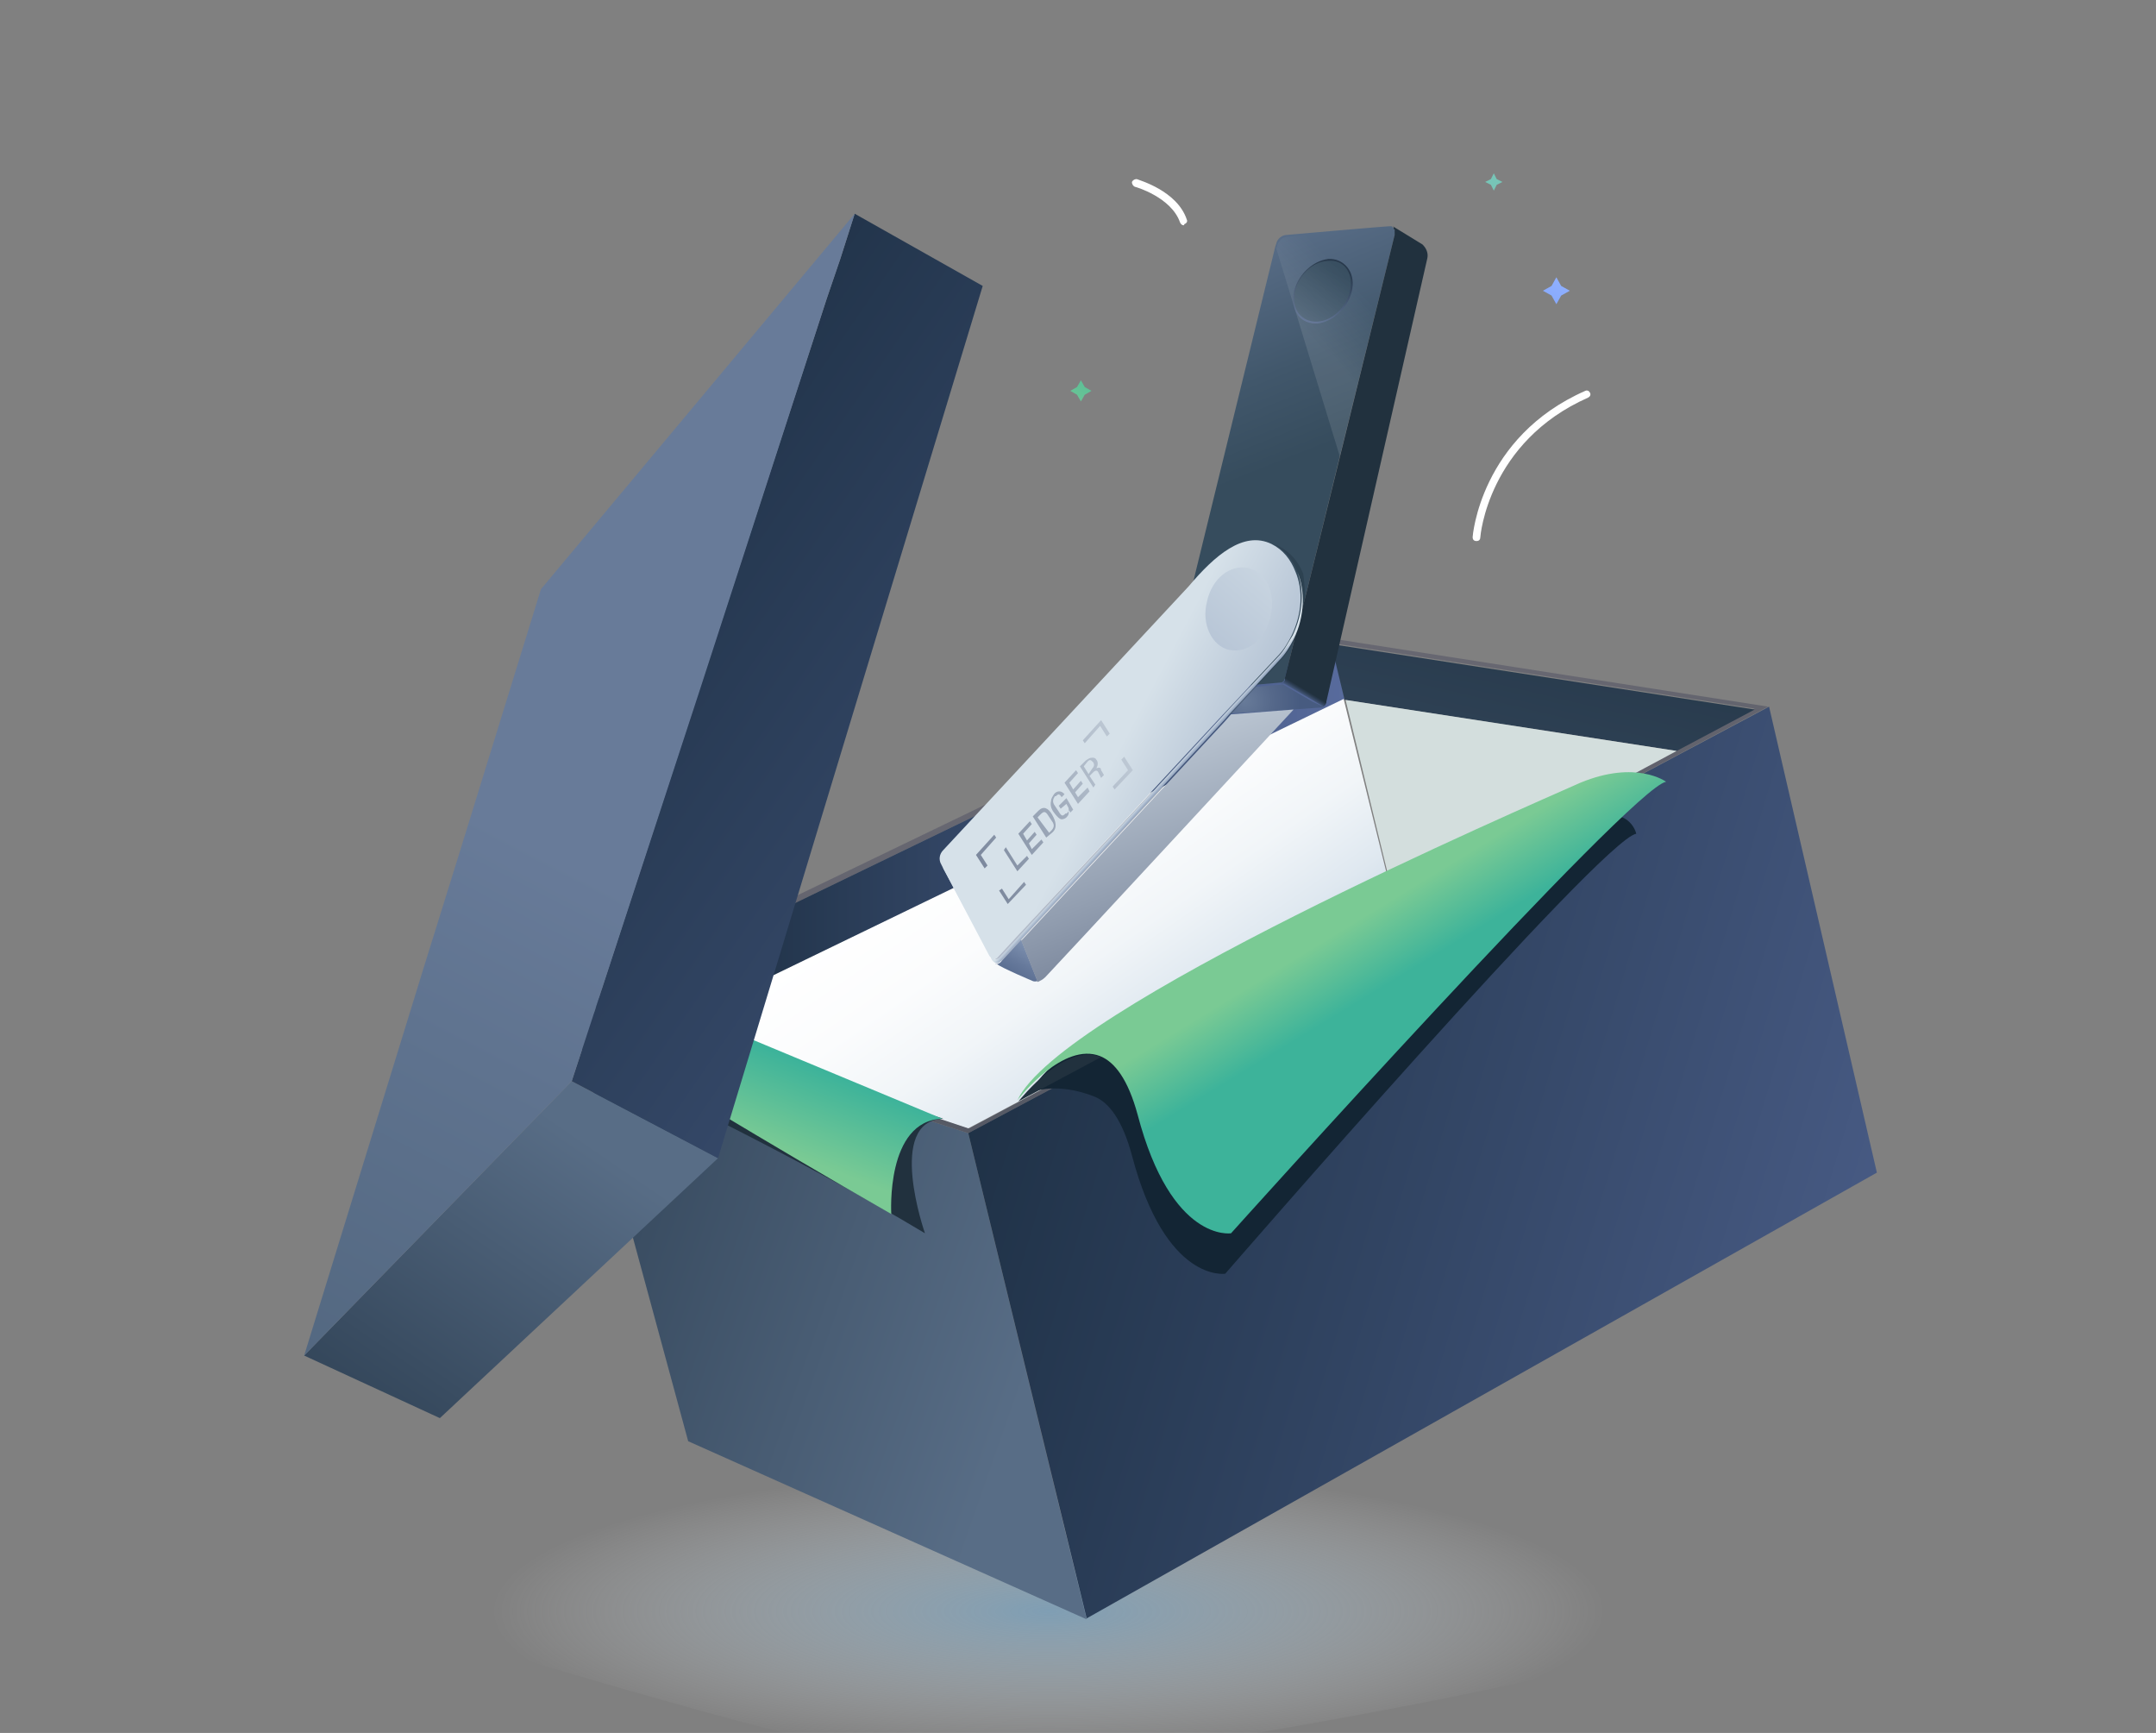 <?xml version="1.0" encoding="utf-8"?>
<!-- Generator: Adobe Illustrator 26.0.3, SVG Export Plug-In . SVG Version: 6.00 Build 0)  -->
<svg version="1.1" id="Layer_1" xmlns="http://www.w3.org/2000/svg" xmlns:xlink="http://www.w3.org/1999/xlink" x="0px" y="0px"
	 viewBox="0 0 224 180" style="enable-background:new 0 0 224 180;" xml:space="preserve">
<rect x="0" y="0" width="224" height="180" fill="#808080" stroke="none"/>
<style type="text/css">
	.st0{clip-path:url(#SVGID_00000025402808066767854150000012797135907325746592_);}
	.st1{fill:url(#SVGID_00000172403797347822826420000013148507319261764753_);}
	.st2{fill:url(#SVGID_00000102533505399770561930000011267020700596998065_);}
	.st3{fill:url(#SVGID_00000150077056347008720500000010549285534226354823_);}
	.st4{fill:url(#SVGID_00000032611645468113903080000018420694789086898868_);}
	.st5{fill:url(#SVGID_00000120547623691076736860000005587024553110209173_);}
	.st6{fill:url(#SVGID_00000020367468761239966750000003722619991488559232_);}
	.st7{fill:#D3DEDD;}
	.st8{fill:url(#SVGID_00000017479434498518171530000005356049943404316303_);}
	.st9{fill:url(#SVGID_00000164490822136907558530000018342367894409326492_);}
	.st10{fill:url(#SVGID_00000081627536644951068540000011432598716054891681_);}
	.st11{fill:url(#SVGID_00000096761939694805133900000013367882291541241767_);}
	.st12{fill:url(#SVGID_00000082329200586911989280000008480482073889610629_);}
	.st13{fill:url(#SVGID_00000014628931231465737450000015591055973221821848_);}
	.st14{fill:url(#SVGID_00000174570516024690999460000013739163740485823652_);}
	.st15{fill:url(#SVGID_00000099662978572586749920000018374058908938968249_);}
	.st16{fill:url(#SVGID_00000054247796135762261180000005521533928150094218_);}
	.st17{fill:url(#SVGID_00000179645709803059308440000004095854308000139406_);}
	.st18{fill:url(#SVGID_00000133506539119672718310000011745036397233689749_);}
	.st19{fill:url(#SVGID_00000001629804957320932750000017490280684866503560_);}
	.st20{fill:url(#SVGID_00000095311361924967268330000002226779546104125596_);}
	.st21{fill:url(#SVGID_00000145032256665300089900000014038952607756398759_);}
	.st22{opacity:0.4;fill:url(#SVGID_00000098215103222685926170000009340815213764203394_);enable-background:new    ;}
	.st23{fill:url(#SVGID_00000165204615936831053580000002062863122474141339_);}
	.st24{fill:url(#SVGID_00000096751694123021596040000010331892719828591011_);}
	.st25{fill:url(#SVGID_00000082361644023994653570000010683328811931754389_);}
	.st26{fill:none;}
	.st27{fill:url(#SVGID_00000176021531912918025890000010229270903821542532_);}
	.st28{fill:url(#SVGID_00000144321836928426322460000013214786586476902829_);}
	.st29{fill:url(#SVGID_00000076584860953241806300000015690713219320431281_);}
	.st30{fill:url(#SVGID_00000098179047560553197670000004938374314939516081_);}
	.st31{fill:#FFFFFF;}
	.st32{fill:url(#SVGID_00000129918270580369760680000015463075140375901083_);}
	.st33{fill:#77C5B7;}
	.st34{fill:url(#SVGID_00000091703770660810077220000007912798530577013137_);}
	.st35{fill:url(#SVGID_00000074405585043806277920000015406814548371608752_);}
</style>
<g>
	<defs>
		<rect id="SVGID_1_" width="224" height="180"/>
	</defs>
	<clipPath id="SVGID_00000096032527280143240550000007650605318196224694_">
		<use xlink:href="#SVGID_1_"  style="overflow:visible;"/>
	</clipPath>
	<g style="clip-path:url(#SVGID_00000096032527280143240550000007650605318196224694_);">
		
			<radialGradient id="SVGID_00000165947103688391142500000008297502605094111360_" cx="-282.081" cy="470.024" r="1" gradientTransform="matrix(58.344 0 0 -14.73 16566.744 7090.777)" gradientUnits="userSpaceOnUse">
			<stop  offset="0" style="stop-color:#7EB2D6;stop-opacity:0.6"/>
			<stop  offset="1" style="stop-color:#FFFFFF;stop-opacity:0"/>
		</radialGradient>
		<path style="fill:url(#SVGID_00000165947103688391142500000008297502605094111360_);" d="M29.2,162.4c0,0-2.2,1.5,6.7,4.3
			c8.9,2.8,56.6,17.8,66.8,17.3c10.2-0.6,89.2-13.1,86.4-20.7c-2.9-7.6-70.4-12.8-80-12.8C99.5,150.5,29.2,162.4,29.2,162.4z"/>
		
			<linearGradient id="SVGID_00000014595715263086217010000005571532555942299290_" gradientUnits="userSpaceOnUse" x1="9.445" y1="73.132" x2="106.937" y2="38.984" gradientTransform="matrix(1 0 0 -1 0 182)">
			<stop  offset="0" style="stop-color:#132534"/>
			<stop  offset="0.578" style="stop-color:#3A4D62"/>
			<stop  offset="1" style="stop-color:#586D86"/>
		</linearGradient>
		<path style="fill:url(#SVGID_00000014595715263086217010000005571532555942299290_);" d="M112.9,168.2l-41.4-18.5l-12.3-45.3
			l41.4,13.3L112.9,168.2z"/>
		
			<linearGradient id="SVGID_00000169523692898858063430000017809248549473557418_" gradientUnits="userSpaceOnUse" x1="116.478" y1="114.732" x2="136.768" y2="26.34" gradientTransform="matrix(1 0 0 -1 0 182)">
			<stop  offset="0.145" style="stop-color:#676771"/>
			<stop  offset="0.997" style="stop-color:#3D4653"/>
		</linearGradient>
		<path style="fill:url(#SVGID_00000169523692898858063430000017809248549473557418_);" d="M138.2,66.3L138.2,66.3l-79,38.1
			l41.4,13.3l27-14.4l56.1-29.9L138.2,66.3z M127.5,102.9l-26.8,14.3l-31.4-10.5l-8.6-2.3l77.7-37.6h0l43.9,6.8l-8.1,4.3
			L127.5,102.9z"/>
		
			<linearGradient id="SVGID_00000030471049227548294520000014772801711992597385_" gradientUnits="userSpaceOnUse" x1="60.664" y1="95.24" x2="139.697" y2="95.24" gradientTransform="matrix(1 0 0 -1 0 182)">
			<stop  offset="0" style="stop-color:#132534"/>
			<stop  offset="0.461" style="stop-color:#314462"/>
			<stop  offset="1" style="stop-color:#586B9D"/>
		</linearGradient>
		<path style="fill:url(#SVGID_00000030471049227548294520000014772801711992597385_);" d="M139.7,72.6L139.7,72.6l-70.4,34.1
			l-8.6-2.3l77.7-37.6h0L139.7,72.6z"/>
		
			<linearGradient id="SVGID_00000023240786549388161660000013429685241818973063_" gradientUnits="userSpaceOnUse" x1="170.144" y1="153.231" x2="141.143" y2="30.932" gradientTransform="matrix(1 0 0 -1 0 182)">
			<stop  offset="0" style="stop-color:#132534"/>
			<stop  offset="0.578" style="stop-color:#3A4D62"/>
			<stop  offset="1" style="stop-color:#586D86"/>
		</linearGradient>
		<path style="fill:url(#SVGID_00000023240786549388161660000013429685241818973063_);" d="M182.3,73.7l-8.1,4.3l-34.5-5.3l-1.4-5.8
			L182.3,73.7z"/>
		
			<linearGradient id="SVGID_00000109746508872552213780000016783825453808106401_" gradientUnits="userSpaceOnUse" x1="121.76" y1="67.329" x2="102.116" y2="95.757" gradientTransform="matrix(1 0 0 -1 0 182)">
			<stop  offset="0" style="stop-color:#C0D2E1"/>
			<stop  offset="3.829420e-02" style="stop-color:#C5D6E3"/>
			<stop  offset="0.259" style="stop-color:#DFE8F0"/>
			<stop  offset="0.488" style="stop-color:#F1F5F8"/>
			<stop  offset="0.729" style="stop-color:#FBFCFD"/>
			<stop  offset="1" style="stop-color:#FFFFFF"/>
		</linearGradient>
		<path style="fill:url(#SVGID_00000109746508872552213780000016783825453808106401_);" d="M144.8,93.7l-44.2,23.5l-31.4-10.5
			l70.4-34.1h0L144.8,93.7z"/>
		<path class="st7" d="M174.2,78l-29.3,15.7l-5.1-21L174.2,78z"/>
		
			<linearGradient id="SVGID_00000009579566620184736330000007401989426619480466_" gradientUnits="userSpaceOnUse" x1="74.701" y1="83.22" x2="228.681" y2="37.123" gradientTransform="matrix(1 0 0 -1 0 182)">
			<stop  offset="0" style="stop-color:#132534"/>
			<stop  offset="0.461" style="stop-color:#314462"/>
			<stop  offset="1" style="stop-color:#586B9D"/>
		</linearGradient>
		<path style="fill:url(#SVGID_00000009579566620184736330000007401989426619480466_);" d="M195,121.8l-82.1,46.3l-12.3-50.4
			l27-14.4l56.2-29.9L195,121.8z"/>
		
			<linearGradient id="SVGID_00000085966618356980995980000001799613470814587306_" gradientUnits="userSpaceOnUse" x1="155.814" y1="66.81" x2="220.042" y2="18.889" gradientTransform="matrix(1 0 0 -1 0 182)">
			<stop  offset="0" style="stop-color:#132534"/>
			<stop  offset="5.182770e-02" style="stop-color:#152735"/>
			<stop  offset="0.448" style="stop-color:#1E2F3C"/>
			<stop  offset="1" style="stop-color:#21313E"/>
		</linearGradient>
		<path style="fill:url(#SVGID_00000085966618356980995980000001799613470814587306_);" d="M170,86.6c-3.6,0.6-42.7,45.7-42.7,45.7
			s-6.2,1-9.7-12.3c-1-3.7-2.4-5.5-3.9-6.1c-3.8-1.5-6.4-0.6-6.7-0.3c4.4-9.6,51-25.6,56.7-28.1C169.3,83,170,86.6,170,86.6z"/>
		
			<linearGradient id="SVGID_00000141441357581385641800000011869448166891510670_" gradientUnits="userSpaceOnUse" x1="105.461" y1="79.682" x2="108.91" y2="72.422" gradientTransform="matrix(1 0 0 -1 0 182)">
			<stop  offset="0" style="stop-color:#132534"/>
			<stop  offset="5.182770e-02" style="stop-color:#152735"/>
			<stop  offset="0.448" style="stop-color:#1E2F3C"/>
			<stop  offset="1" style="stop-color:#21313E"/>
		</linearGradient>
		<path style="fill:url(#SVGID_00000141441357581385641800000011869448166891510670_);" d="M114.4,109.8l-8.6,4.6v0
			C106.1,114.1,110.6,108.3,114.4,109.8z"/>
		
			<linearGradient id="SVGID_00000090978244777821279100000001294238600165523873_" gradientUnits="userSpaceOnUse" x1="142.73" y1="78.871" x2="138.913" y2="85.122" gradientTransform="matrix(1 0 0 -1 0 182)">
			<stop  offset="0" style="stop-color:#3DB39A"/>
			<stop  offset="1" style="stop-color:#7ACA94"/>
		</linearGradient>
		<path style="fill:url(#SVGID_00000090978244777821279100000001294238600165523873_);" d="M173.1,81.2
			c-3.6,0.6-45.2,46.9-45.2,46.9s-6.2,1-9.7-12.3c-1-3.7-2.4-5.5-3.9-6.1c-3.8-1.5-8.3,4.2-8.6,4.6c4.4-9.6,52.9-30.5,58.5-33
			C170,78.9,173.1,81.2,173.1,81.2z"/>
		
			<linearGradient id="SVGID_00000058568135920492988290000010353690822965255561_" gradientUnits="userSpaceOnUse" x1="84.87" y1="79.159" x2="82.831" y2="69.094" gradientTransform="matrix(1 0 0 -1 0 182)">
			<stop  offset="0" style="stop-color:#132534"/>
			<stop  offset="5.182770e-02" style="stop-color:#152735"/>
			<stop  offset="0.448" style="stop-color:#1E2F3C"/>
			<stop  offset="1" style="stop-color:#21313E"/>
		</linearGradient>
		<path style="fill:url(#SVGID_00000058568135920492988290000010353690822965255561_);" d="M77.9,109.8c0,0-10.1-5.5-11.2,2.7
			c0,0,15.9,7.5,29.4,15.6c0,0-4.1-11.7,1.9-11.9L77.9,109.8z"/>
		
			<linearGradient id="SVGID_00000070832742627424831510000014608419170545793424_" gradientUnits="userSpaceOnUse" x1="82.946" y1="71.792" x2="79.554" y2="63.125" gradientTransform="matrix(1 0 0 -1 0 182)">
			<stop  offset="0" style="stop-color:#3DB39A"/>
			<stop  offset="1" style="stop-color:#7ACA94"/>
		</linearGradient>
		<path style="fill:url(#SVGID_00000070832742627424831510000014608419170545793424_);" d="M77,107.5c0,0-10.1-5.5-11.2,2.7
			c0,0,13.5,8.3,26.8,15.9c0,0-0.6-9.7,5.3-9.9L77,107.5z"/>
		
			<linearGradient id="SVGID_00000112609960787413757820000014996863705366016899_" gradientUnits="userSpaceOnUse" x1="22.235" y1="6.374" x2="61.257" y2="63.348" gradientTransform="matrix(1 0 0 -1 0 182)">
			<stop  offset="0" style="stop-color:#132534"/>
			<stop  offset="0.578" style="stop-color:#3A4D62"/>
			<stop  offset="1" style="stop-color:#586D86"/>
		</linearGradient>
		<path style="fill:url(#SVGID_00000112609960787413757820000014996863705366016899_);" d="M31.6,140.8l14.1,6.5l28.9-27l-15.2-8
			L31.6,140.8z"/>
		
			<linearGradient id="SVGID_00000062163936526377716160000009321027274808734860_" gradientUnits="userSpaceOnUse" x1="31.771" y1="144.774" x2="165.581" y2="52.572" gradientTransform="matrix(1 0 0 -1 0 182)">
			<stop  offset="0" style="stop-color:#132534"/>
			<stop  offset="0.461" style="stop-color:#314462"/>
			<stop  offset="1" style="stop-color:#586B9D"/>
		</linearGradient>
		<path style="fill:url(#SVGID_00000062163936526377716160000009321027274808734860_);" d="M88.8,22.2l13.3,7.5l-27.5,90.6l-15.2-8
			L85.9,31l1.4-4.1L88.8,22.2z"/>
		
			<linearGradient id="SVGID_00000085937102929212736960000006773436557981537675_" gradientUnits="userSpaceOnUse" x1="56.883" y1="93.642" x2="-19.357" y2="-52.795" gradientTransform="matrix(1 0 0 -1 0 182)">
			<stop  offset="0" style="stop-color:#687B99"/>
			<stop  offset="0.138" style="stop-color:#5F738F"/>
			<stop  offset="0.679" style="stop-color:#41576B"/>
			<stop  offset="0.967" style="stop-color:#364C5D"/>
		</linearGradient>
		<path style="fill:url(#SVGID_00000085937102929212736960000006773436557981537675_);" d="M88.8,22.2l-1.5,4.7L85.9,31l-8.2,25.3
			L72.6,72l-13.2,40.3l-27.8,28.5l12.3-39.9l3.8-12.2l8.5-27.5L88.8,22.2z"/>
		
			<linearGradient id="SVGID_00000029767732547332741540000007481672896697019830_" gradientUnits="userSpaceOnUse" x1="121.994" y1="161.851" x2="133.546" y2="132.854" gradientTransform="matrix(1 0 0 -1 0 182)">
			<stop  offset="0" style="stop-color:#687B99"/>
			<stop  offset="0.138" style="stop-color:#5F738F"/>
			<stop  offset="0.679" style="stop-color:#41576B"/>
			<stop  offset="0.967" style="stop-color:#364C5D"/>
		</linearGradient>
		<path style="fill:url(#SVGID_00000029767732547332741540000007481672896697019830_);" d="M144.9,24.4l-5.7,23l-3.6,14.7l-0.5,1.9
			v0l-0.3,1.1v0l-0.3,1.3l-1,4l0,0.1c-0.1,0.1-0.1,0.3-0.2,0.3c-0.1,0.1-0.2,0.1-0.3,0.1h0l-11.8,1l2.9-12l8.4-34.3l0.1-0.3
			c0.1-0.5,0.6-0.9,1.1-0.9c0,0,10.2-0.9,10.7-0.9c0,0,0,0,0.1,0c0.1,0,0.1,0,0.2,0.1c0,0,0,0,0.1,0.1c0,0,0,0,0,0.1
			c0,0,0,0,0.1,0.1c0,0,0,0.1,0.1,0.1c0,0,0,0.1,0,0.1C144.9,24.1,145,24.3,144.9,24.4z"/>
		
			<linearGradient id="SVGID_00000138556526201131622970000008426871782369418914_" gradientUnits="userSpaceOnUse" x1="133.637" y1="111.6" x2="133.549" y2="111.412" gradientTransform="matrix(1 0 0 -1 0 182)">
			<stop  offset="0" style="stop-color:#475B80"/>
			<stop  offset="0.656" style="stop-color:#2C3D51"/>
			<stop  offset="1" style="stop-color:#21313E"/>
		</linearGradient>
		<path style="fill:url(#SVGID_00000138556526201131622970000008426871782369418914_);" d="M133.6,70.5
			C133.6,70.5,133.6,70.5,133.6,70.5C133.6,70.5,133.6,70.5,133.6,70.5c0,0.1,0,0.1-0.1,0.1L133.6,70.5z"/>
		
			<linearGradient id="SVGID_00000142858166794498979430000003468025309630092966_" gradientUnits="userSpaceOnUse" x1="129.128" y1="113.591" x2="129.427" y2="114.086" gradientTransform="matrix(1 0 0 -1 0 182)">
			<stop  offset="0" style="stop-color:#475B80"/>
			<stop  offset="0.656" style="stop-color:#2C3D51"/>
			<stop  offset="1" style="stop-color:#21313E"/>
		</linearGradient>
		<path style="fill:url(#SVGID_00000142858166794498979430000003468025309630092966_);" d="M148.3,26.8l-10.5,46.1c0,0,0,0.1,0,0.1
			c-0.1,0.2-0.1,0.3-0.3,0.4l-1-0.6l-3.1-1.8l-0.4,0h0c0.1,0,0.2-0.1,0.3-0.1c0.1-0.1,0.2-0.2,0.2-0.3c0,0,0,0,0-0.1
			c0,0,0-0.1,0-0.1c0,0,0,0,0,0l1-4l0.3-1.3v0l0.3-1.1v0l0.5-1.9l9.3-37.7c0-0.2,0-0.3,0-0.4c0,0,0-0.1,0-0.1c0,0,0-0.1-0.1-0.1
			c0,0,0,0,0-0.1c0,0,0,0,0-0.1c0,0,0,0-0.1-0.1l3.1,1.9C148.2,25.8,148.4,26.3,148.3,26.8z"/>
		
			<radialGradient id="SVGID_00000145751159816453132070000004442952696220593833_" cx="-241.926" cy="433.808" r="1.001" gradientTransform="matrix(5.761 -0.476 -0.478 -5.778 1730.398 2464.195)" gradientUnits="userSpaceOnUse">
			<stop  offset="0" style="stop-color:#687B99"/>
			<stop  offset="0.513" style="stop-color:#55688A"/>
			<stop  offset="1" style="stop-color:#475B80"/>
		</radialGradient>
		<path style="fill:url(#SVGID_00000145751159816453132070000004442952696220593833_);" d="M137.5,73.4c-0.1,0.1-0.2,0.1-0.3,0.1
			h-0.1l-2.8,0.2l-1.4,0.1l-5,0.3h-0.1l-0.7,0.1l-2.2,0.2l-3.8-2.3l12.2-1l3.1,1.8L137.5,73.4z"/>
		
			<linearGradient id="SVGID_00000165212987642052360900000011762611631497827994_" gradientUnits="userSpaceOnUse" x1="143.951" y1="90.112" x2="113.094" y2="106.366" gradientTransform="matrix(1 0 0 -1 0 182)">
			<stop  offset="0" style="stop-color:#8598B6"/>
			<stop  offset="0.214" style="stop-color:#94A5BF"/>
			<stop  offset="0.622" style="stop-color:#B9C7D7"/>
			<stop  offset="0.892" style="stop-color:#D6E1E9"/>
		</linearGradient>
		<path style="fill:url(#SVGID_00000165212987642052360900000011762611631497827994_);" d="M134.2,66c-0.4,0.8-0.9,1.6-1.5,2.2h0
			l-5.8,6.2l-20.9,22.5l-2.4,2.6c-0.1,0.1-0.1,0.1-0.2,0.1c-0.2,0.1-0.4,0-0.5-0.2l-0.1-0.1L97.9,90l-0.1-0.2
			c-0.3-0.5-0.2-1.1,0.2-1.5l25.5-27.4c2.7-3.2,5.7-5.8,8.6-4.4c0,0,0,0,0,0c1.2,0.6,2,1.6,2.5,2.9C135.4,61.3,135.3,63.7,134.2,66z
			"/>
		
			<linearGradient id="SVGID_00000010268968426391773910000004900718226739336850_" gradientUnits="userSpaceOnUse" x1="101.844" y1="102.46" x2="136.861" y2="105.339" gradientTransform="matrix(1 0 0 -1 0 182)">
			<stop  offset="0" style="stop-color:#475B80"/>
			<stop  offset="0.656" style="stop-color:#2C3D51"/>
			<stop  offset="1" style="stop-color:#21313E"/>
		</linearGradient>
		<path style="opacity:0.4;fill:url(#SVGID_00000010268968426391773910000004900718226739336850_);enable-background:new    ;" d="
			M135.6,62.1l-1.1,4.4c-0.4,0.7-0.8,1.4-1.3,1.9h0l-2.6,2.8l-3.1,3.4l-20.9,22.5l-2.4,2.6c-0.2,0.2-0.6,0.2-0.8-0.1
			c0.1,0,0.2-0.1,0.2-0.1l2.4-2.6L127,74.4l2.9-3.1l2.9-3.1h0c0.6-0.6,1-1.4,1.5-2.2c1.1-2.3,1.2-4.7,0.5-6.6
			c-0.5-1.3-1.3-2.3-2.5-2.9c0.2,0.1,0.3,0.1,0.5,0.2c1.2,0.6,2.1,1.6,2.6,2.9C135.5,60.4,135.6,61.2,135.6,62.1z"/>
		
			<linearGradient id="SVGID_00000083080436111900939230000012946847346764661169_" gradientUnits="userSpaceOnUse" x1="121.013" y1="100.451" x2="120.526" y2="100.9" gradientTransform="matrix(1 0 0 -1 0 182)">
			<stop  offset="0" style="stop-color:#8598B6"/>
			<stop  offset="0.122" style="stop-color:#92A4BE"/>
			<stop  offset="0.5" style="stop-color:#B7C5D6"/>
			<stop  offset="0.806" style="stop-color:#CEDAE4"/>
			<stop  offset="1" style="stop-color:#D6E1E9"/>
		</linearGradient>
		<path style="fill:url(#SVGID_00000083080436111900939230000012946847346764661169_);" d="M134.4,66.4c-0.4,0.8-0.9,1.6-1.5,2.2h0
			l-5.1,5.5l-0.6,0.7l-20.9,22.5l-0.2,0.2l-2.2,2.4c-0.1,0.1-0.3,0.2-0.5,0.1c-0.2-0.1-0.3-0.2-0.4-0.4l-0.1-0.3l-4.9-9.1
			C98,90.2,98,90.1,98,90l4.9,9.3l0.1,0.1c0.2,0.3,0.5,0.3,0.8,0.1l2.4-2.6L127,74.4l5.8-6.2h0c0.6-0.6,1-1.4,1.5-2.2
			c1.1-2.3,1.2-4.7,0.5-6.6C135.6,61.3,135.6,64,134.4,66.4z"/>
		
			<linearGradient id="SVGID_00000003078823269468026640000004760597992339547791_" gradientUnits="userSpaceOnUse" x1="107.422" y1="84.266" x2="104.029" y2="78.068" gradientTransform="matrix(1 0 0 -1 0 182)">
			<stop  offset="0" style="stop-color:#8598B6"/>
			<stop  offset="0.394" style="stop-color:#66799B"/>
			<stop  offset="0.765" style="stop-color:#4F6387"/>
			<stop  offset="1" style="stop-color:#475B80"/>
		</linearGradient>
		<path style="fill:url(#SVGID_00000003078823269468026640000004760597992339547791_);" d="M107.8,101.9c-0.3,0.1-0.5,0-0.5,0
			s-3.1-1.3-3.8-1.8c0,0,0,0-0.1,0c0.2,0.1,0.3,0,0.5-0.1l2.2-2.4L107.8,101.9z"/>
		
			<linearGradient id="SVGID_00000183241667318568449150000008948463940332423325_" gradientUnits="userSpaceOnUse" x1="124.339" y1="84.942" x2="112.03" y2="119.034" gradientTransform="matrix(1 0 0 -1 0 182)">
			<stop  offset="0" style="stop-color:#7C889D"/>
			<stop  offset="0.186" style="stop-color:#929EB0"/>
			<stop  offset="0.536" style="stop-color:#B7C2CF"/>
			<stop  offset="0.82" style="stop-color:#CED9E2"/>
			<stop  offset="1" style="stop-color:#D6E1E9"/>
		</linearGradient>
		<path style="fill:url(#SVGID_00000183241667318568449150000008948463940332423325_);" d="M134.4,73.7c0,0-25.1,27.1-25.8,27.8
			c-0.3,0.3-0.6,0.4-0.8,0.5l-1.7-4.3l0.2-0.2l20.9-22.5l0.7-0.8L134.4,73.7z"/>
		<rect x="124.8" y="58.4" class="st26" width="7.9" height="9.7"/>
		
			<linearGradient id="SVGID_00000115488719541136902940000000461391644997264291_" gradientUnits="userSpaceOnUse" x1="112.181" y1="99.684" x2="139.08" y2="130.737" gradientTransform="matrix(1 0 0 -1 0 182)">
			<stop  offset="0" style="stop-color:#8598B6"/>
			<stop  offset="0.122" style="stop-color:#92A4BE"/>
			<stop  offset="0.5" style="stop-color:#B7C5D6"/>
			<stop  offset="0.806" style="stop-color:#CEDAE4"/>
			<stop  offset="1" style="stop-color:#D6E1E9"/>
		</linearGradient>
		<path style="fill:url(#SVGID_00000115488719541136902940000000461391644997264291_);" d="M132,64c-0.5,2.4-2.4,3.9-4.3,3.5
			c-1.8-0.4-2.9-2.7-2.3-5c0.5-2.4,2.4-3.9,4.3-3.5C131.5,59.4,132.6,61.6,132,64z"/>
		
			<linearGradient id="SVGID_00000015323168214336961770000016198232217156046753_" gradientUnits="userSpaceOnUse" x1="138.047" y1="154.218" x2="135.883" y2="145.921" gradientTransform="matrix(1 0 0 -1 0 182)">
			<stop  offset="0" style="stop-color:#28394C"/>
			<stop  offset="0.798" style="stop-color:#5F7398"/>
		</linearGradient>
		<path style="fill:url(#SVGID_00000015323168214336961770000016198232217156046753_);" d="M140.5,30c-0.3,1.8-1.9,3.4-3.6,3.6
			c-1.7,0.1-2.8-1.2-2.5-3.1c0.3-1.8,1.9-3.4,3.6-3.6C139.6,26.8,140.8,28.2,140.5,30z"/>
		
			<linearGradient id="SVGID_00000065036275114233302090000012349790627926569114_" gradientUnits="userSpaceOnUse" x1="133.985" y1="145.593" x2="140.882" y2="158.236" gradientTransform="matrix(1 0 0 -1 0 182)">
			<stop  offset="0" style="stop-color:#556A81"/>
			<stop  offset="0.308" style="stop-color:#455B6F"/>
			<stop  offset="0.653" style="stop-color:#3A5062"/>
			<stop  offset="0.967" style="stop-color:#364C5D"/>
		</linearGradient>
		<path style="fill:url(#SVGID_00000065036275114233302090000012349790627926569114_);" d="M140.3,30c-0.3,1.8-1.8,3.3-3.4,3.4
			c-1.6,0.1-2.7-1.2-2.4-2.9c0.3-1.8,1.8-3.3,3.4-3.4C139.5,26.9,140.6,28.2,140.3,30z"/>
		
			<linearGradient id="SVGID_00000102536574861965028370000016692033763598419630_" gradientUnits="userSpaceOnUse" x1="136.835" y1="146.501" x2="141.792" y2="151.192" gradientTransform="matrix(1 0 0 -1 0 182)">
			<stop  offset="0" style="stop-color:#FFFFFF;stop-opacity:0.1"/>
			<stop  offset="1" style="stop-color:#FFFFFF;stop-opacity:0"/>
		</linearGradient>
		<path style="fill:url(#SVGID_00000102536574861965028370000016692033763598419630_);" d="M144.9,24.4l-5.7,23l-6.6-21.6l0.1-0.3
			c0.1-0.5,0.6-0.9,1.1-0.9c0,0,10.2-0.9,10.7-0.9c0,0,0,0,0.1,0c0.1,0,0.1,0,0.2,0.1c0,0,0,0,0.1,0.1c0,0,0,0,0,0.1
			c0,0,0,0,0.1,0.1c0,0,0,0.1,0.1,0.1c0,0,0,0.1,0,0.1C144.9,24.1,145,24.3,144.9,24.4z"/>
		<path class="st31" d="M153.4,56.2L153.4,56.2c-0.3,0-0.4-0.2-0.4-0.4c0-0.1,0.8-10.4,11.7-15.2c0.2-0.1,0.4,0,0.5,0.2
			c0.1,0.2,0,0.4-0.2,0.5c-10.4,4.6-11.2,14.4-11.2,14.5C153.8,56,153.7,56.2,153.4,56.2z"/>
		<path class="st31" d="M123,23.4c-0.2,0-0.3-0.1-0.4-0.3c-0.9-2.6-4.6-3.7-4.7-3.7c-0.2-0.1-0.3-0.3-0.3-0.5
			c0.1-0.2,0.3-0.3,0.5-0.3c0.2,0.1,4.2,1.2,5.2,4.2c0.1,0.2,0,0.4-0.3,0.5C123.1,23.4,123,23.4,123,23.4z"/>
		
			<linearGradient id="SVGID_00000129198109451480601340000008452926327735716267_" gradientUnits="userSpaceOnUse" x1="115.683" y1="146.825" x2="110.316" y2="138.155" gradientTransform="matrix(1 0 0 -1 0 182)">
			<stop  offset="0" style="stop-color:#3DB39A"/>
			<stop  offset="1" style="stop-color:#7ACA94"/>
		</linearGradient>
		<path style="fill:url(#SVGID_00000129198109451480601340000008452926327735716267_);" d="M112.7,40.2l0.7,0.4l-0.7,0.4l-0.4,0.7
			l-0.4-0.7l-0.7-0.4l0.7-0.4l0.4-0.7L112.7,40.2z"/>
		<path class="st33" d="M155.5,18.6l0.6,0.3l-0.6,0.3l-0.3,0.6l-0.3-0.6l-0.6-0.3l0.6-0.3l0.3-0.6L155.5,18.6z"/>
		
			<linearGradient id="SVGID_00000135674164606776183700000017135295464168257432_" gradientUnits="userSpaceOnUse" x1="162.41" y1="152.922" x2="154.282" y2="139.326" gradientTransform="matrix(1 0 0 -1 0 182)">
			<stop  offset="0" style="stop-color:#90B0FF"/>
			<stop  offset="0.138" style="stop-color:#89ABFD"/>
			<stop  offset="0.342" style="stop-color:#759EF7"/>
			<stop  offset="0.588" style="stop-color:#5488EE"/>
			<stop  offset="0.865" style="stop-color:#266AE2"/>
			<stop  offset="1" style="stop-color:#0D5ADB"/>
		</linearGradient>
		<path style="fill:url(#SVGID_00000135674164606776183700000017135295464168257432_);" d="M162.2,29.7l0.9,0.5l-0.9,0.5l-0.5,0.9
			l-0.5-0.9l-0.9-0.5l0.9-0.5l0.5-0.9L162.2,29.7z"/>
	</g>
</g>
<linearGradient id="SVGID_00000110449370107121922080000010385235999681482889_" gradientUnits="userSpaceOnUse" x1="103.17" y1="84.626" x2="133.495" y2="84.626" gradientTransform="matrix(0.905 -0.425 0.379 0.806 -24.257 64.006)">
	<stop  offset="0" style="stop-color:#7C889D"/>
	<stop  offset="0.186" style="stop-color:#929EB0"/>
	<stop  offset="0.536" style="stop-color:#B7C2CF"/>
	<stop  offset="0.82" style="stop-color:#CED9E2"/>
	<stop  offset="1" style="stop-color:#D6E1E9"/>
</linearGradient>
<path style="fill:url(#SVGID_00000110449370107121922080000010385235999681482889_);" d="M115.6,81.7l0.2,0.3l1.9-2l-0.9-1.4
	l-0.3,0.3l0.7,1.1L115.6,81.7z M112.5,76.9l0.2,0.3l1.6-1.8l0.7,1.1l0.3-0.3l-0.9-1.4L112.5,76.9z M113.1,80.4l-0.5-0.8l0.4-0.5
	c0.2-0.2,0.3-0.2,0.5,0l0.1,0.1c0.1,0.2,0.1,0.4-0.1,0.6L113.1,80.4z M113.9,79.8c0.2-0.3,0.2-0.7,0-0.9c-0.1-0.2-0.3-0.2-0.4-0.2
	c-0.3,0-0.4,0.1-0.7,0.3l-0.6,0.6l1.4,2.2l0.2-0.3l-0.6-0.9l0.4-0.4c0.2-0.2,0.4-0.2,0.5,0l0.3,0.6l0.3-0.3l-0.3-0.5
	C114.4,79.7,114.2,79.7,113.9,79.8L113.9,79.8z M111.7,82.3l0.8-0.9l-0.2-0.3l-0.8,0.9l-0.4-0.7l0.9-1l-0.2-0.3l-1.2,1.3l1.4,2.2
	l1.2-1.3l-0.2-0.4l-1,1L111.7,82.3z M110.8,83.5l0.1,0.2c0.2,0.3,0.2,0.6-0.1,0.8l-0.1,0c-0.3,0.3-0.4,0.3-0.7-0.2l-0.4-0.6
	c-0.3-0.4-0.2-0.7,0-1l0.1,0c0.3-0.3,0.4-0.2,0.6,0.1l0.3-0.3c-0.3-0.4-0.8-0.4-1.1,0c-0.1,0.2-0.3,0.4-0.3,0.7
	c-0.1,0.4,0,0.8,0.3,1.2c0.3,0.4,0.6,0.7,0.8,0.7c0.2,0,0.4-0.1,0.5-0.2c0.2-0.2,0.3-0.4,0.2-0.7l0.1,0l0.1,0.2l0.3-0.3l-0.7-1.2
	l-0.8,0.8l0.2,0.3L110.8,83.5z M107.8,84.9l0.3-0.3c0.3-0.3,0.5-0.4,0.8,0.1l0.4,0.6c0.3,0.4,0.2,0.7-0.1,1l-0.2,0.2L107.8,84.9z
	 M109.3,86.5c0.6-0.5,0.4-1.2,0-1.9c-0.4-0.7-0.9-0.9-1.4-0.4l-0.6,0.6l1.4,2.2L109.3,86.5L109.3,86.5z M106.9,87.6l0.8-0.9
	l-0.2-0.3l-0.8,0.9l-0.4-0.7l0.9-1l-0.2-0.3l-1.2,1.3l1.4,2.2l1.2-1.3l-0.2-0.3l-1,1L106.9,87.6z M104.5,88l-0.2,0.3l1.4,2.2
	l1.2-1.3l-0.2-0.3l-1,1L104.5,88z M103.8,92.5l0.9,1.4l1.9-2l-0.2-0.3l-1.6,1.8l-0.7-1.1L103.8,92.5z M101.4,88.8l0.9,1.4l0.3-0.3
	l-0.7-1.1l1.6-1.8l-0.2-0.3L101.4,88.8z"/>
</svg>
